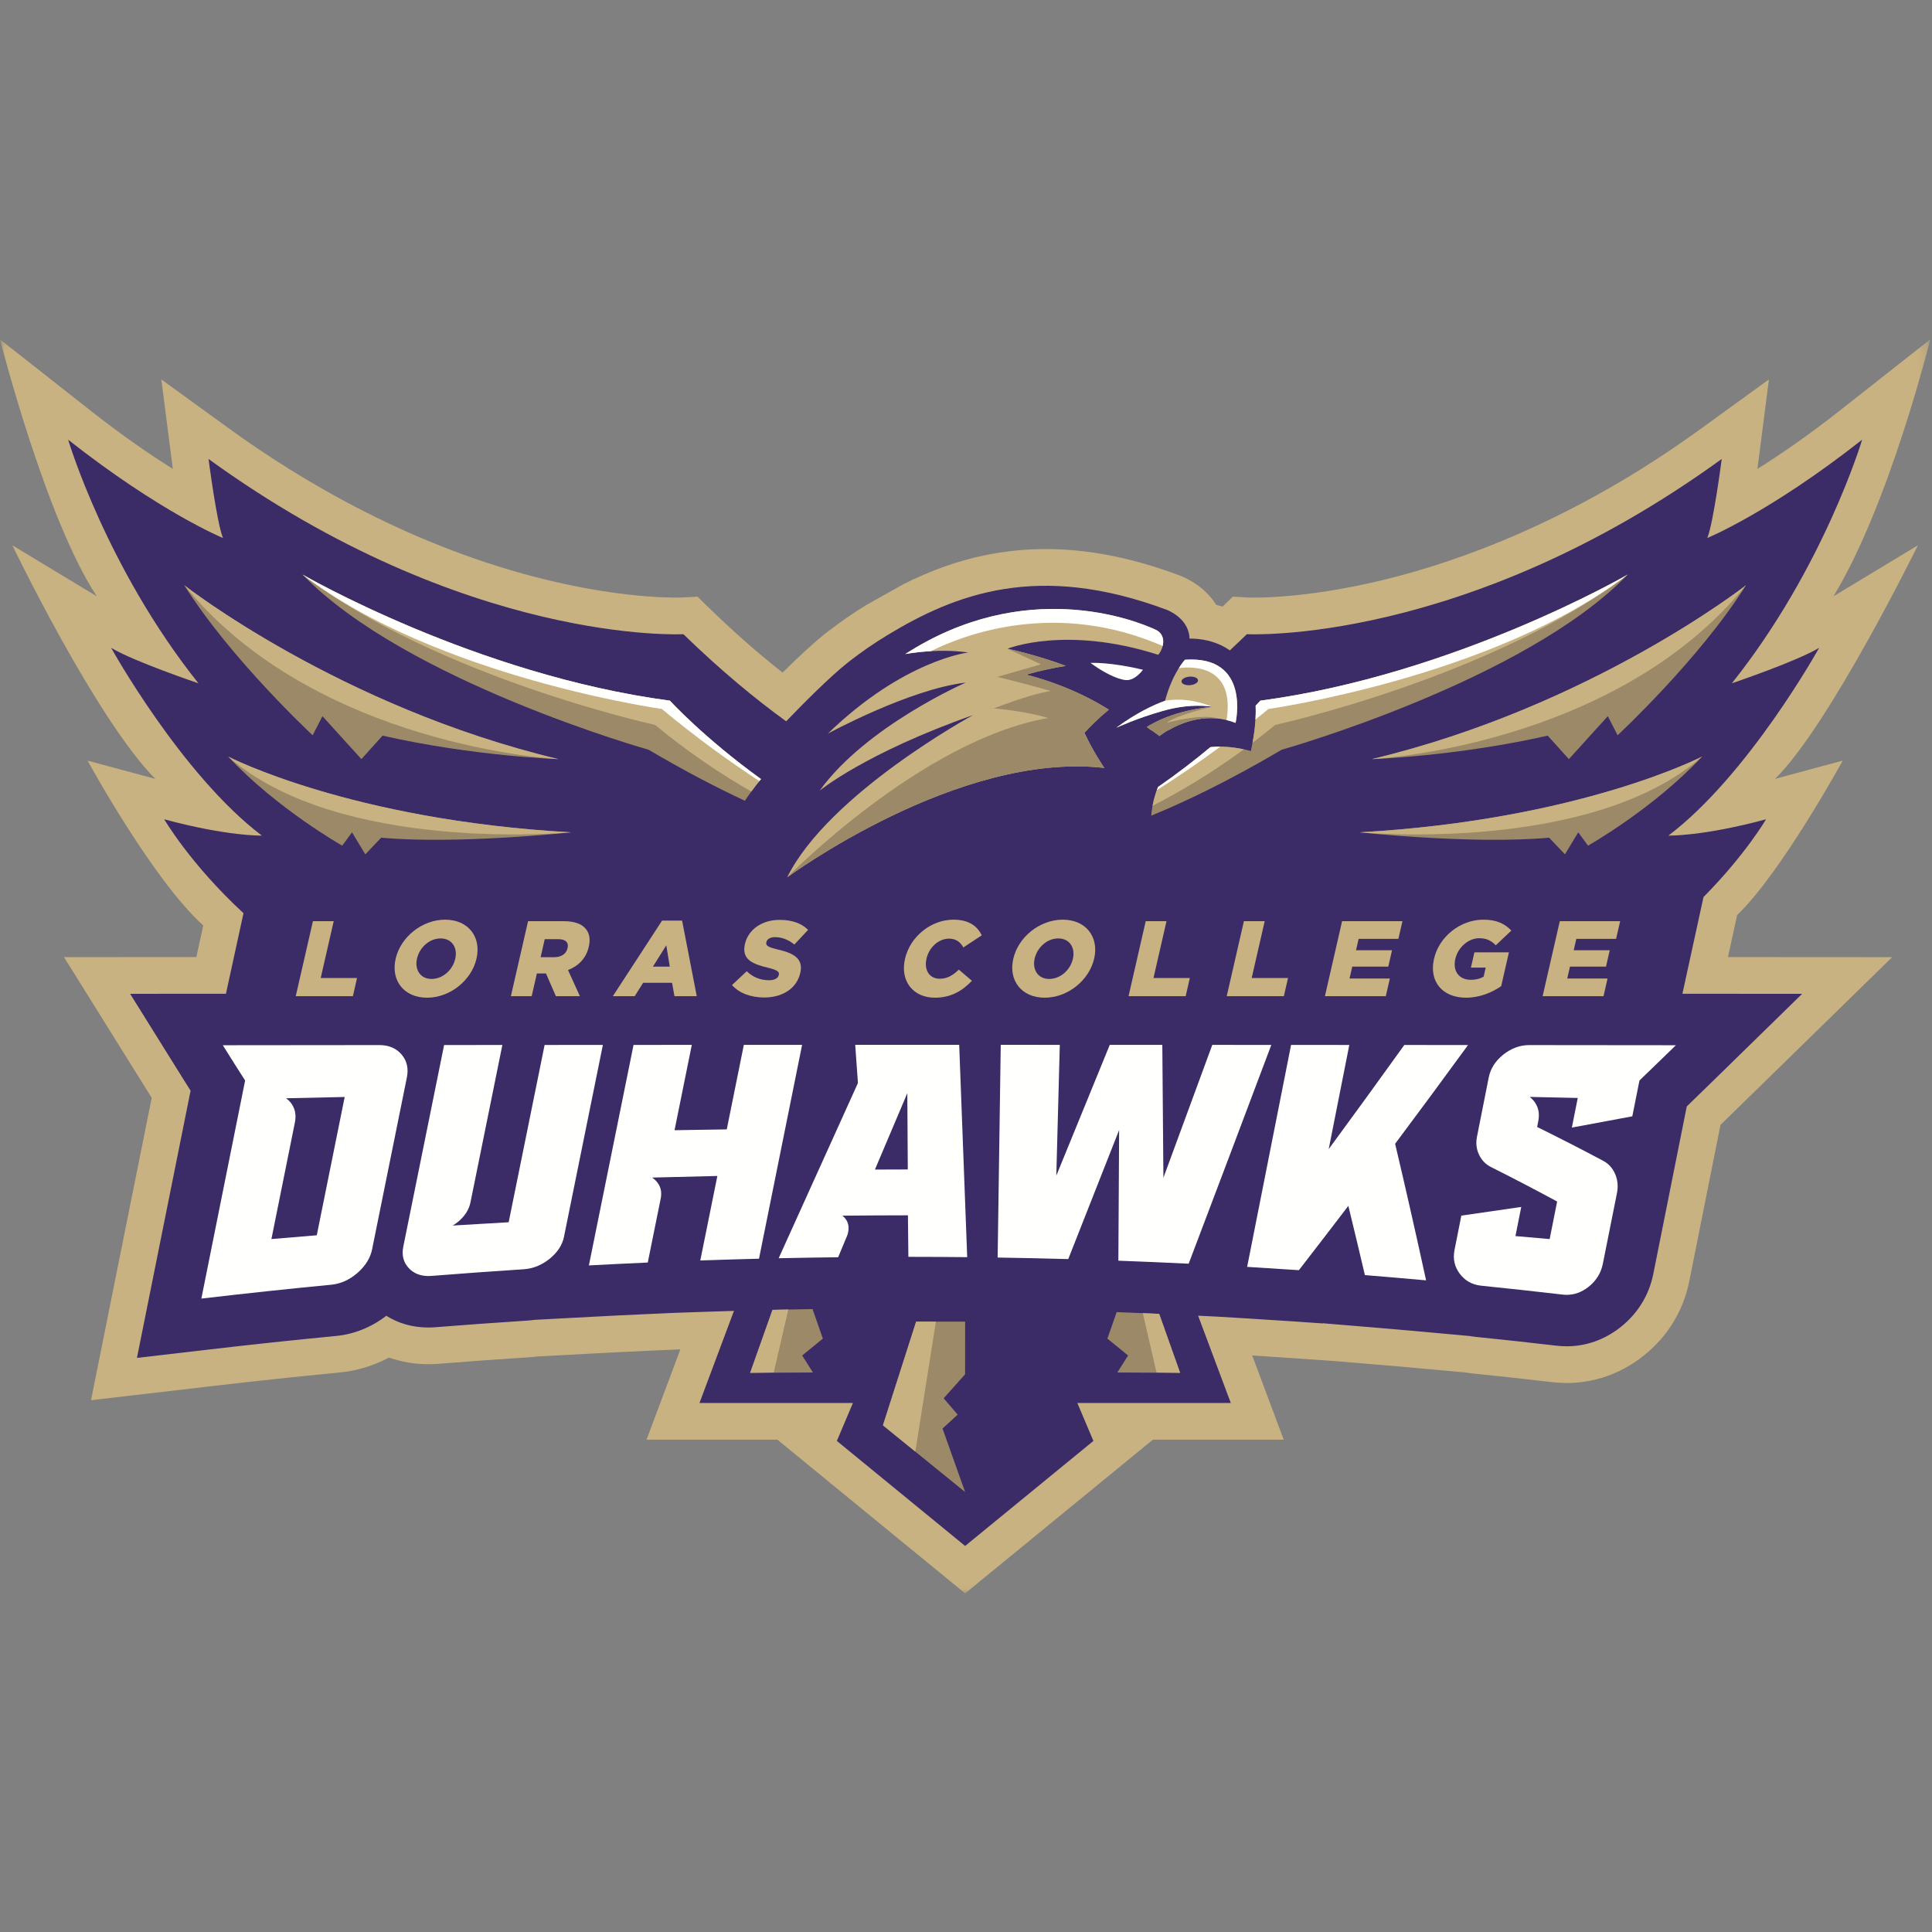 <?xml version="1.0" encoding="UTF-8"?>
<svg width="200px" height="200px" viewBox="0 0 200 200" version="1.1" xmlns="http://www.w3.org/2000/svg" xmlns:xlink="http://www.w3.org/1999/xlink">
    <rect x="0" y="0" width="200" height="200" fill="#808080" stroke="none"/>
    <!-- Generator: Sketch 54.1 (76490) - https://sketchapp.com -->
    <title>loras</title>
    <desc>Created with Sketch.</desc>
    <defs>
        <polygon id="path-1" points="0.013 0.13 199.821 0.13 199.821 129.947 0.013 129.947"></polygon>
    </defs>
    <g id="loras" stroke="none" stroke-width="1" fill="none" fill-rule="evenodd">
        <g id="loras_BGL" transform="translate(-0, -0)">
            <g id="loras" transform="translate(0, 35)">
                <g id="Group-3">
                    <mask id="mask-2" fill="white">
                        <use xlink:href="#path-1"></use>
                    </mask>
                    <g id="Clip-2"></g>
                    <path d="M189.798,26.73 C195.603,17.196 199.821,0.13 199.821,0.13 L190.416,7.534 C187.16,10.097 184.279,12.069 181.928,13.541 C181.953,13.352 181.977,13.171 181.999,12.998 L183.119,4.279 L176.001,9.438 C162.865,18.959 150.865,23.187 143.111,25.057 C134.699,27.087 129.321,26.86 129.279,26.857 L127.621,26.768 L126.564,27.795 C126.339,27.726 126.12,27.668 125.907,27.617 C125.115,26.362 123.899,25.335 122.354,24.666 L122.182,24.596 C115.427,22.057 109.268,21.281 103.352,22.224 C99.511,22.837 96.229,24.116 93.5,25.488 L89.661,27.642 C88.322,28.465 87.011,29.37 85.761,30.333 L85.71,30.372 C85.619,30.442 85.53,30.512 85.437,30.585 C84.162,31.588 82.542,33.113 81.013,34.629 C78.486,32.638 75.932,30.392 73.392,27.925 L72.211,26.768 L70.553,26.857 C70.5,26.858 65.122,27.087 56.71,25.057 C42.662,21.669 31.07,14.693 23.819,9.438 L16.702,4.279 L17.822,12.998 C17.844,13.171 17.867,13.352 17.892,13.541 C15.542,12.068 12.661,10.097 9.405,7.534 L0,0.13 C0,0.13 4.72,18.716 10.023,26.73 L1.281,21.45 C1.281,21.45 9.878,39.347 16.073,45.628 L9.066,43.74 C9.066,43.74 15.818,56.11 21.042,60.802 L20.328,64.076 L6.627,64.083 L15.55,78.397 L15.706,78.646 L9.423,109.947 L22.162,108.465 C26.473,107.961 30.847,107.495 35.161,107.08 C36.939,106.908 38.671,106.381 40.268,105.534 C41.553,105.987 42.93,106.222 44.344,106.222 L44.452,106.221 C44.732,106.215 45.036,106.208 45.398,106.18 C48.535,105.93 51.693,105.702 54.784,105.503 C55.08,105.484 55.377,105.455 55.67,105.417 L61.685,105.097 C63.525,104.999 65.396,104.908 67.248,104.826 L70.031,104.701 L70.43,104.688 L66.93,114.035 L80.476,114.035 L99.91,129.947 L119.345,114.035 L132.89,114.035 L129.628,105.321 C130.946,105.402 132.308,105.49 133.687,105.584 L138.101,105.892 L140.693,106.107 C142.593,106.26 144.525,106.426 146.438,106.6 L151.65,107.073 C151.919,107.117 152.169,107.151 152.409,107.175 C155.151,107.454 157.934,107.759 160.672,108.078 C161.171,108.138 161.678,108.168 162.18,108.168 C165.011,108.168 167.719,107.227 170.015,105.445 C172.567,103.462 174.248,100.755 174.876,97.617 L176.34,90.289 C176.542,89.273 177.079,86.589 177.339,85.284 L178.107,81.443 C178.57,80.995 179.032,80.544 179.491,80.096 L195.875,64.087 L178.88,64.077 L179.827,59.73 C184.413,55.327 190.756,43.74 190.756,43.74 L183.748,45.629 C189.34,40.176 198.54,21.45 198.54,21.45 L189.798,26.73" id="Fill-1" fill="#C9B281" mask="url(#mask-2)"></path>
                </g>
                <path d="M188.316,32.063 C185.99,33.468 179.279,35.735 179.279,35.735 C188.822,23.772 192.766,10.519 192.766,10.519 C183.194,18.054 176.737,20.695 176.737,20.695 C177.383,19.114 178.231,12.514 178.231,12.514 C151.544,31.856 129.076,30.651 129.076,30.651 C128.48,31.229 127.893,31.786 127.311,32.328 C125.391,30.969 123.145,31.116 123.145,31.116 C123.08,29.276 121.443,28.411 120.845,28.153 C107.45,23.116 98.844,26.523 91.88,30.739 L91.88,30.738 L91.878,30.74 C90.441,31.61 89.17,32.502 88.079,33.343 C88.063,33.355 88.048,33.367 88.033,33.379 C87.949,33.443 87.867,33.507 87.786,33.571 C85.922,35.037 83.108,37.879 81.383,39.67 C78.158,37.336 74.591,34.385 70.745,30.651 C70.745,30.651 48.277,31.856 21.59,12.514 C21.59,12.514 22.437,19.114 23.084,20.695 C23.084,20.695 16.627,18.054 7.055,10.519 C7.055,10.519 10.999,23.772 20.542,35.735 C20.542,35.735 13.83,33.468 11.505,32.063 C11.505,32.063 18.778,45.191 27.105,51.5 C27.105,51.5 23.618,51.596 17,49.813 C17,49.813 19.705,54.456 25.207,59.534 L23.389,67.873 L13.47,67.879 L18.774,76.387 L19.73,77.906 L14.177,105.569 L21.72,104.692 C26.056,104.185 30.455,103.716 34.796,103.298 C36.666,103.118 38.448,102.398 39.991,101.208 C41.258,102.006 42.734,102.423 44.344,102.423 L44.363,102.423 L44.381,102.422 C44.614,102.418 44.843,102.412 45.096,102.392 C48.247,102.141 51.423,101.912 54.538,101.712 C54.797,101.695 55.055,101.668 55.311,101.631 L61.483,101.303 C63.343,101.204 65.225,101.112 67.078,101.03 L69.884,100.905 L72.913,100.8 C73.935,100.765 74.959,100.732 75.979,100.702 L72.41,110.236 L88.295,110.236 L86.632,114.165 L99.91,125.037 L113.189,114.165 L111.525,110.236 L127.411,110.236 L124.028,101.201 L126.068,101.301 L128.995,101.477 C130.589,101.572 132.258,101.679 133.952,101.794 L136.932,102.002 L136.978,101.942 L136.989,101.988 L140.998,102.32 C142.914,102.474 144.86,102.641 146.782,102.816 L152.14,103.303 C152.355,103.341 152.572,103.373 152.794,103.396 C155.552,103.676 158.356,103.983 161.121,104.305 C161.471,104.347 161.827,104.368 162.18,104.368 C164.16,104.368 166.063,103.703 167.684,102.445 C169.506,101.03 170.704,99.103 171.15,96.873 L172.614,89.548 C172.886,88.182 173.761,83.802 173.761,83.802 L174.614,79.536 C175.357,78.818 176.103,78.095 176.836,77.379 L186.556,67.881 L174.163,67.874 L176.346,57.861 C180.684,53.48 182.82,49.813 182.82,49.813 C176.203,51.596 172.716,51.5 172.716,51.5 C181.043,45.191 188.316,32.063 188.316,32.063" id="Fill-4" fill="#3B2B66"></path>
                <polyline id="Fill-5" fill="#9B8967" points="99.91 119.457 91.401 112.549 94.837 101.817 99.91 101.817 99.907 107.265 97.69 109.752 99.138 111.444 97.572 112.883 99.91 119.457"></polyline>
                <polyline id="Fill-6" fill="#C9B281" points="94.754 115.271 91.401 112.549 94.837 101.817 96.884 101.817 94.754 115.271"></polyline>
                <path d="M84.114,100.516 C83.08,100.532 82.044,100.552 81.016,100.573 L79.968,100.596 L77.655,107.115 L84.154,107.081 L83.043,105.319 L85.184,103.572 L84.114,100.516" id="Fill-7" fill="#9B8967"></path>
                <path d="M81.016,100.573 L79.968,100.596 L77.655,107.115 L80.099,107.081 L81.604,100.562 C81.408,100.566 81.212,100.569 81.016,100.573" id="Fill-8" fill="#C9B281"></path>
                <path d="M23.618,43.317 C23.618,43.317 36.257,49.885 59.089,51.162 C59.089,51.162 47.36,52.44 39.46,51.715 L37.816,53.442 L36.441,51.162 L35.429,52.543 C35.429,52.543 28.663,48.722 23.618,43.317" id="Fill-9" fill="#9B8967"></path>
                <path d="M23.618,43.317 C23.618,43.317 36.257,49.885 59.089,51.162 C59.089,51.162 35.131,53.442 23.618,43.317" id="Fill-10" fill="#C9B281"></path>
                <path d="M19.077,25.583 C19.077,25.583 35.131,38.165 57.809,43.584 C57.809,43.584 49.026,43.289 39.604,41.154 L37.412,43.584 L33.381,39.141 L32.367,41.114 C32.367,41.114 23.886,33.236 19.077,25.583" id="Fill-11" fill="#9B8967"></path>
                <path d="M19.077,25.583 C19.077,25.583 35.131,38.165 57.809,43.584 C57.809,43.584 32.665,42.31 19.077,25.583" id="Fill-12" fill="#C9B281"></path>
                <path d="M78.779,45.65 C72.847,41.371 69.346,37.532 69.346,37.532 C49.199,34.85 31.316,24.477 31.316,24.477 C41.968,35.517 67.137,42.612 67.137,42.612 C70.967,44.864 74.286,46.582 77.11,47.894 C77.585,47.18 78.139,46.422 78.779,45.65" id="Fill-13" fill="#9B8967"></path>
                <path d="M78.779,45.65 C72.847,41.371 69.346,37.532 69.346,37.532 C49.199,34.85 31.316,24.477 31.316,24.477 C45.191,35.098 67.811,40.043 67.811,40.043 C71.337,42.953 74.743,45.209 77.775,46.94 C78.083,46.518 78.418,46.086 78.779,45.65" id="Fill-14" fill="#C9B281"></path>
                <path d="M78.779,45.65 C72.847,41.371 69.346,37.532 69.346,37.532 C49.199,34.85 31.316,24.477 31.316,24.477 C45.191,35.098 68.513,38.393 68.513,38.393 C72.121,41.392 75.575,43.871 78.608,45.858 C78.665,45.789 78.722,45.719 78.779,45.65" id="Fill-15" fill="#FFFFFE"></path>
                <path d="M119.45,100.986 L117.115,100.89 C116.66,100.872 116.206,100.855 115.753,100.838 L115.596,100.832 L114.637,103.572 L116.778,105.319 L115.667,107.081 L122.166,107.115 L119.999,101.01 C119.816,101.002 119.633,100.994 119.45,100.986" id="Fill-16" fill="#9B8967"></path>
                <path d="M119.45,100.986 L118.303,100.938 L119.722,107.081 L122.166,107.115 L119.999,101.01 C119.816,101.002 119.633,100.994 119.45,100.986" id="Fill-17" fill="#C9B281"></path>
                <path d="M176.203,43.317 C176.203,43.317 163.564,49.885 140.732,51.162 C140.732,51.162 152.461,52.44 160.361,51.715 L162.004,53.442 L163.379,51.162 L164.392,52.543 C164.392,52.543 171.158,48.722 176.203,43.317" id="Fill-18" fill="#9B8967"></path>
                <path d="M176.203,43.317 C176.203,43.317 163.564,49.885 140.732,51.162 C140.732,51.162 164.69,53.442 176.203,43.317" id="Fill-19" fill="#C9B281"></path>
                <path d="M180.743,25.583 C180.743,25.583 164.69,38.165 142.011,43.584 C142.011,43.584 150.795,43.289 160.217,41.154 L162.409,43.584 L166.439,39.141 L167.454,41.114 C167.454,41.114 175.935,33.236 180.743,25.583" id="Fill-20" fill="#9B8967"></path>
                <path d="M180.743,25.583 C180.743,25.583 164.69,38.165 142.011,43.584 C142.011,43.584 167.156,42.31 180.743,25.583" id="Fill-21" fill="#C9B281"></path>
                <path d="M130.475,37.532 C130.475,37.532 130.308,37.716 129.986,38.045 C130.039,39.35 129.898,40.897 129.489,42.737 C127.843,42.314 126.461,42.216 125.298,42.345 C123.782,43.611 121.962,45.029 119.879,46.472 C119.593,47.17 119.28,48.182 119.173,49.437 C122.631,48.031 127.117,45.885 132.684,42.612 C132.684,42.612 157.853,35.517 168.505,24.477 C168.505,24.477 150.621,34.85 130.475,37.532" id="Fill-22" fill="#9B8967"></path>
                <path d="M125.298,42.345 C123.782,43.611 121.962,45.029 119.879,46.472 C119.675,46.969 119.459,47.626 119.312,48.418 C122.091,47 125.328,45.094 128.766,42.57 C127.434,42.292 126.286,42.235 125.298,42.345" id="Fill-23" fill="#C9B281"></path>
                <path d="M130.475,37.532 C130.475,37.532 130.308,37.716 129.986,38.045 C130.031,39.147 129.936,40.424 129.658,41.903 C130.434,41.314 131.219,40.696 132.01,40.043 C132.01,40.043 154.63,35.098 168.505,24.477 C168.505,24.477 150.621,34.85 130.475,37.532" id="Fill-24" fill="#C9B281"></path>
                <path d="M130.475,37.532 C130.475,37.532 130.308,37.716 129.986,38.045 C130.004,38.496 130,38.977 129.968,39.488 C130.412,39.131 130.858,38.767 131.308,38.393 C131.308,38.393 154.63,35.098 168.505,24.477 C168.505,24.477 150.621,34.85 130.475,37.532" id="Fill-25" fill="#FFFFFE"></path>
                <path d="M125.298,42.345 C123.782,43.611 121.962,45.029 119.879,46.472 C119.837,46.574 119.795,46.683 119.753,46.799 C121.752,45.534 123.975,44.035 126.332,42.293 C125.97,42.291 125.625,42.308 125.298,42.345" id="Fill-26" fill="#FFFFFE"></path>
                <path d="M119.896,32.783 C119.896,32.783 120.474,32.172 120.411,31.276 C120.378,30.811 120.088,30.403 119.667,30.205 C117.452,29.161 106.085,24.726 93.706,32.71 C93.706,32.71 96.977,32.075 100.236,32.546 C100.236,32.546 93.583,33.303 85.696,40.945 C85.696,40.945 94.149,36.341 99.979,35.661 C99.979,35.661 89.674,40.154 84.847,46.852 C84.847,46.852 89.551,42.965 100.726,39.028 C100.726,39.028 85.777,47.151 81.486,55.825 C81.486,55.825 99.178,42.748 114.321,44.498 C114.321,44.498 113.146,42.787 112.259,40.856 C112.837,40.225 113.704,39.352 114.79,38.464 C110.531,35.783 106.208,34.845 106.208,34.845 C107.626,34.433 109.033,34.141 110.342,33.934 C107.244,32.771 104.297,32.156 104.297,32.156 C104.297,32.156 110.295,29.709 119.896,32.783" id="Fill-27" fill="#C9B281"></path>
                <path d="M123.201,35.928 C122.728,35.967 122.329,35.802 122.309,35.559 C122.288,35.316 122.655,35.086 123.127,35.047 C123.599,35.007 123.998,35.172 124.019,35.415 C124.039,35.659 123.673,35.888 123.201,35.928 Z M122.672,33.294 C122.672,33.294 121.391,34.616 120.602,37.547 C119.395,37.973 117.537,38.861 115.56,40.337 C115.56,40.337 117.765,39.321 120.324,38.611 C123.301,37.728 125.478,38.165 125.478,38.165 C123.181,38.396 121.451,38.927 120.207,39.473 C120.207,39.474 120.207,39.474 120.207,39.475 C119.593,39.745 119.096,40.018 118.71,40.262 L119.192,40.609 L120.957,40.593 C122.304,39.807 124.969,38.687 127.905,39.833 C127.905,39.833 129.532,32.825 122.672,33.294 L122.672,33.294 Z" id="Fill-28" fill="#C9B281"></path>
                <path d="M127.905,39.833 C127.905,39.833 129.532,32.825 122.672,33.294 C122.672,33.294 122.402,33.573 122.033,34.158 C123.503,33.973 127.868,33.881 126.976,39.543 C127.282,39.617 127.592,39.711 127.905,39.833" id="Fill-29" fill="#FFFFFE"></path>
                <path d="M120.761,39.828 C121.89,38.963 125.478,38.165 125.478,38.165 C123.181,38.396 121.451,38.927 120.207,39.473 C120.207,39.474 120.207,39.474 120.207,39.475 C119.593,39.745 119.096,40.018 118.71,40.262 L120.032,41.214 C120.032,41.214 122.74,38.977 126.18,39.399 L126.185,39.397 C124.424,38.808 120.761,39.828 120.761,39.828" id="Fill-30" fill="#9B8967"></path>
                <path d="M115.56,40.337 C115.56,40.337 116.036,40.118 116.801,39.812 C116.703,39.767 116.598,39.724 116.487,39.681 C116.182,39.886 115.873,40.103 115.56,40.337" id="Fill-31" fill="#9B8967"></path>
                <path d="M114.321,44.498 C114.321,44.498 113.146,42.787 112.259,40.856 C112.837,40.225 113.704,39.352 114.79,38.464 C110.531,35.783 106.208,34.845 106.208,34.845 C107.626,34.433 109.033,34.141 110.342,33.934 C107.244,32.771 104.297,32.156 104.297,32.156 L107.753,33.772 L103.248,35.07 C103.248,35.07 106.039,35.75 108.772,36.524 C107.79,36.687 106.005,37.14 102.872,38.332 C102.872,38.332 106.181,38.597 108.493,39.33 C95.34,41.63 81.486,55.825 81.486,55.825 C81.486,55.825 99.178,42.748 114.321,44.498" id="Fill-32" fill="#9B8967"></path>
                <path d="M115.56,40.337 C115.56,40.337 117.765,39.321 120.324,38.611 C123.301,37.728 125.478,38.165 125.478,38.165 C123.631,37.406 121.992,37.307 120.604,37.538 C120.604,37.541 120.603,37.544 120.602,37.547 C119.395,37.973 117.537,38.861 115.56,40.337" id="Fill-33" fill="#FFFFFE"></path>
                <path d="M120.361,31.872 C120.404,31.693 120.426,31.493 120.411,31.276 C120.378,30.811 120.088,30.403 119.667,30.205 C117.452,29.161 106.085,24.726 93.706,32.71 C93.706,32.71 94.804,32.498 96.36,32.41 C99.945,30.632 109.353,27.086 120.361,31.872" id="Fill-34" fill="#FFFFFE"></path>
                <path d="M112.89,33.621 C114.03,34.488 115.609,35.335 116.566,35.403 C117.523,35.47 118.317,34.334 118.317,34.334 C114.93,33.512 112.89,33.621 112.89,33.621" id="Fill-35" fill="#FFFFFE"></path>
                <path d="M52.657,91.527 C50.746,91.632 48.806,91.746 46.868,91.868 C47.055,91.756 47.237,91.628 47.413,91.483 C48.115,90.909 48.549,90.229 48.705,89.462 L52.005,73.177 L45.974,73.181 L41.749,94.049 C41.566,94.952 41.767,95.712 42.348,96.309 C42.856,96.831 43.527,97.095 44.346,97.095 C44.453,97.095 44.561,97.09 44.673,97.081 C47.845,96.829 51.048,96.598 54.194,96.395 C55.174,96.332 56.081,95.967 56.893,95.312 C57.71,94.651 58.211,93.883 58.384,93.031 L62.409,73.171 L56.378,73.174 L52.657,91.527" id="Fill-36" fill="#FFFFFE"></path>
                <path d="M77.002,73.165 L75.235,81.913 C73.433,81.939 71.631,81.967 69.828,82 L71.615,73.167 L65.584,73.169 L60.961,95.996 L61.2,95.983 C63.072,95.883 64.97,95.791 66.841,95.708 L67.057,95.698 L68.396,89.077 C68.546,88.338 68.371,87.71 67.878,87.209 C67.763,87.092 67.638,86.99 67.503,86.902 C69.77,86.839 72.035,86.783 74.261,86.736 L72.494,95.484 L72.728,95.476 C74.588,95.411 76.479,95.354 78.351,95.307 L78.571,95.301 L82.988,73.388 L83.032,73.163 L77.002,73.165 L77.002,73.165 Z" id="Fill-37" fill="#FFFFFE"></path>
                <path d="M90.573,86.073 L93.925,78.165 C93.941,80.798 93.957,83.43 93.974,86.062 C92.841,86.064 91.707,86.068 90.573,86.073 Z M88.531,73.162 L88.551,73.445 C88.638,74.67 88.726,75.892 88.813,77.115 C86.128,83.043 83.436,88.99 80.736,94.968 L80.608,95.253 L80.903,95.247 C82.805,95.207 84.717,95.175 86.584,95.152 L86.763,95.15 L87.668,92.985 C87.72,92.879 87.763,92.738 87.8,92.553 C87.925,91.933 87.783,91.411 87.378,91.003 C87.321,90.947 87.262,90.895 87.199,90.846 C89.462,90.824 91.738,90.811 93.988,90.809 L94.035,95.108 L94.216,95.108 C96.091,95.109 97.982,95.119 99.837,95.138 L100.124,95.14 L99.296,73.162 L88.531,73.162 L88.531,73.162 Z" id="Fill-38" fill="#FFFFFE"></path>
                <path d="M125.426,73.354 C123.759,77.897 122.096,82.418 120.436,86.921 C120.403,82.371 120.365,77.847 120.324,73.343 L120.322,73.165 L114.884,73.164 L114.81,73.342 C112.988,77.81 111.167,82.261 109.349,86.701 C109.469,82.24 109.587,77.79 109.705,73.349 L109.709,73.163 L103.597,73.162 L103.581,74.25 C103.481,81.151 103.38,88.064 103.278,95.001 L103.275,95.181 L103.458,95.184 C105.763,95.221 108.097,95.271 110.397,95.335 L110.586,95.34 L110.659,95.153 C112.388,90.776 114.118,86.386 115.851,81.981 C115.828,86.412 115.803,90.862 115.774,95.332 L115.772,95.507 L115.949,95.513 C118.244,95.598 120.567,95.697 122.855,95.809 L123.05,95.818 L123.124,95.624 C125.95,88.177 128.771,80.711 131.507,73.433 L131.606,73.17 L125.495,73.167 L125.426,73.354" id="Fill-39" fill="#FFFFFE"></path>
                <path d="M144.423,83.403 C146.893,80.102 149.351,76.775 151.73,73.511 L151.969,73.182 L145.372,73.177 L145.285,73.299 C142.781,76.791 140.181,80.371 137.548,83.954 L139.68,73.174 L133.651,73.17 L129.104,96.146 L129.313,96.159 C130.978,96.258 132.664,96.366 134.323,96.479 L134.461,96.489 L134.555,96.367 C136.25,94.179 137.938,91.982 139.579,89.83 C140.159,92.204 140.725,94.572 141.265,96.875 L141.294,96.998 L141.426,97.009 C143.379,97.167 145.343,97.335 147.263,97.51 L147.627,97.543 L147.553,97.2 C146.567,92.663 145.514,88.022 144.423,83.403" id="Fill-40" fill="#FFFFFE"></path>
                <path d="M173.488,73.201 L173.013,73.201 C168.109,73.196 163.205,73.191 158.301,73.187 C158.3,73.187 158.299,73.187 158.298,73.187 C157.353,73.187 156.457,73.516 155.634,74.163 C154.808,74.814 154.296,75.616 154.111,76.548 L152.894,82.687 C152.762,83.351 152.839,83.982 153.123,84.563 C153.404,85.142 153.843,85.577 154.425,85.852 C156.732,87.01 159.008,88.197 161.194,89.382 L160.42,93.268 C159.241,93.162 158.06,93.059 156.879,92.959 L157.479,89.942 L157.213,89.981 C155.3,90.261 153.388,90.537 151.475,90.812 L151.277,90.84 L150.568,94.414 C150.39,95.318 150.575,96.142 151.121,96.866 C151.666,97.588 152.41,98.001 153.333,98.095 C156.133,98.38 158.966,98.69 161.751,99.015 C161.895,99.032 162.039,99.041 162.18,99.041 C162.978,99.041 163.728,98.772 164.414,98.239 C165.223,97.61 165.731,96.799 165.926,95.829 L167.388,88.507 C167.529,87.803 167.462,87.132 167.191,86.512 L167.191,86.512 C166.919,85.893 166.486,85.43 165.908,85.139 C163.72,83.973 161.439,82.804 159.124,81.663 L159.242,81.067 C159.404,80.255 159.248,79.548 158.779,78.966 C158.651,78.807 158.508,78.668 158.351,78.552 C160.011,78.586 161.67,78.623 163.329,78.661 L162.718,81.726 L162.994,81.676 C164.965,81.316 166.914,80.953 168.788,80.597 L168.976,80.561 L169.717,76.853 C170.859,75.759 172.001,74.654 173.113,73.568 L173.488,73.201 L173.488,73.201 Z" id="Fill-41" fill="#FFFFFE"></path>
                <path d="M30.066,79.109 C29.93,78.947 29.78,78.808 29.614,78.693 C31.637,78.646 33.66,78.602 35.682,78.559 L32.792,92.875 C31.233,93.001 29.656,93.133 28.097,93.268 L30.527,81.205 C30.692,80.381 30.537,79.676 30.066,79.109 Z M39.277,73.186 C39.277,73.186 39.275,73.186 39.274,73.186 C34.03,73.191 28.786,73.195 23.542,73.201 L23.067,73.201 L23.295,73.568 C23.978,74.664 24.677,75.768 25.375,76.853 L20.844,99.43 L21.101,99.4 C25.482,98.888 29.918,98.415 34.284,97.995 C35.269,97.9 36.185,97.488 37.007,96.77 C37.829,96.051 38.339,95.23 38.52,94.332 L42.12,76.535 C42.308,75.608 42.123,74.808 41.57,74.16 C41.018,73.514 40.246,73.186 39.277,73.186 L39.277,73.186 Z" id="Fill-42" fill="#FFFFFE"></path>
                <polyline id="Fill-43" fill="#C9B281" points="32.394 60.359 34.546 60.359 33.2 66.24 36.962 66.24 36.53 68.127 30.615 68.127 32.394 60.359"></polyline>
                <path d="M47.124,64.265 L47.129,64.243 C47.385,63.122 46.799,62.146 45.611,62.146 C44.435,62.146 43.429,63.1 43.172,64.22 L43.167,64.243 C42.911,65.363 43.497,66.34 44.673,66.34 C45.861,66.34 46.867,65.386 47.124,64.265 Z M40.954,64.265 L40.959,64.243 C41.47,62.012 43.681,60.204 46.078,60.204 C48.475,60.204 49.842,61.99 49.331,64.22 L49.326,64.243 C48.815,66.473 46.604,68.282 44.207,68.282 C41.81,68.282 40.443,66.495 40.954,64.265 L40.954,64.265 Z" id="Fill-44" fill="#C9B281"></path>
                <path d="M57.384,64.087 C58.117,64.087 58.619,63.732 58.749,63.166 L58.754,63.144 C58.894,62.534 58.521,62.223 57.8,62.223 L56.39,62.223 L55.964,64.087 L57.384,64.087 Z M54.665,60.359 L58.338,60.359 C59.525,60.359 60.275,60.67 60.674,61.202 C61.028,61.646 61.124,62.245 60.949,63.011 L60.943,63.033 C60.672,64.22 59.859,65.008 58.799,65.419 L60.033,68.127 L57.547,68.127 L56.521,65.774 L55.578,65.774 L55.039,68.127 L52.886,68.127 L54.665,60.359 L54.665,60.359 Z" id="Fill-45" fill="#C9B281"></path>
                <path d="M69.334,65.064 L68.974,62.856 L67.591,65.064 L69.334,65.064 Z M68.537,60.303 L70.612,60.303 L72.128,68.127 L69.82,68.127 L69.571,66.739 L66.575,66.739 L65.703,68.127 L63.439,68.127 L68.537,60.303 L68.537,60.303 Z" id="Fill-46" fill="#C9B281"></path>
                <path d="M75.777,66.973 L77.303,65.541 C77.929,66.152 78.709,66.473 79.609,66.473 C80.185,66.473 80.542,66.273 80.618,65.941 L80.623,65.918 C80.697,65.596 80.482,65.419 79.484,65.175 C77.917,64.797 76.748,64.332 77.113,62.734 L77.118,62.712 C77.449,61.269 78.83,60.226 80.695,60.226 C82.015,60.226 82.966,60.581 83.654,61.258 L82.23,62.778 C81.634,62.279 80.918,62.012 80.23,62.012 C79.709,62.012 79.403,62.234 79.339,62.512 L79.334,62.534 C79.253,62.889 79.484,63.044 80.504,63.288 C82.201,63.677 83.179,64.254 82.847,65.708 L82.841,65.73 C82.478,67.317 81.008,68.26 79.122,68.26 C77.746,68.26 76.535,67.827 75.777,66.973" id="Fill-47" fill="#C9B281"></path>
                <path d="M93.685,64.265 L93.69,64.243 C94.208,61.979 96.357,60.204 98.709,60.204 C100.296,60.204 101.165,60.869 101.634,61.824 L99.727,63.078 C99.411,62.523 98.981,62.168 98.238,62.168 C97.15,62.168 96.174,63.088 95.914,64.22 L95.91,64.243 C95.643,65.408 96.2,66.318 97.288,66.318 C98.098,66.318 98.661,65.941 99.257,65.375 L100.613,66.529 C99.649,67.539 98.492,68.282 96.771,68.282 C94.552,68.282 93.154,66.584 93.685,64.265" id="Fill-48" fill="#C9B281"></path>
                <path d="M111.062,64.265 L111.068,64.243 C111.324,63.122 110.738,62.146 109.55,62.146 C108.374,62.146 107.368,63.1 107.111,64.22 L107.106,64.243 C106.849,65.363 107.436,66.34 108.612,66.34 C109.8,66.34 110.806,65.386 111.062,64.265 Z M104.893,64.265 L104.898,64.243 C105.408,62.012 107.62,60.204 110.017,60.204 C112.414,60.204 113.781,61.99 113.27,64.22 L113.265,64.243 C112.754,66.473 110.542,68.282 108.145,68.282 C105.749,68.282 104.382,66.495 104.893,64.265 L104.893,64.265 Z" id="Fill-49" fill="#C9B281"></path>
                <polyline id="Fill-50" fill="#C9B281" points="118.604 60.359 120.756 60.359 119.41 66.24 123.172 66.24 122.74 68.127 116.826 68.127 118.604 60.359"></polyline>
                <polyline id="Fill-51" fill="#C9B281" points="128.768 60.359 130.921 60.359 129.575 66.24 133.337 66.24 132.905 68.127 126.99 68.127 128.768 60.359"></polyline>
                <polyline id="Fill-52" fill="#C9B281" points="138.933 60.359 145.18 60.359 144.761 62.19 140.644 62.19 140.375 63.366 144.103 63.366 143.715 65.064 139.986 65.064 139.704 66.295 143.877 66.295 143.457 68.127 137.154 68.127 138.933 60.359"></polyline>
                <path d="M148.447,64.265 L148.452,64.243 C148.97,61.979 151.152,60.204 153.56,60.204 C154.925,60.204 155.794,60.625 156.453,61.335 L154.84,62.856 C154.392,62.39 153.898,62.123 153.132,62.123 C152.011,62.123 150.93,63.066 150.658,64.254 L150.653,64.276 C150.366,65.53 151.037,66.429 152.268,66.429 C152.79,66.429 153.215,66.318 153.585,66.107 L153.801,65.164 L152.269,65.164 L152.63,63.588 L156.203,63.588 L155.403,67.084 C154.427,67.76 153.165,68.282 151.755,68.282 C149.336,68.282 147.909,66.617 148.447,64.265" id="Fill-53" fill="#C9B281"></path>
                <polyline id="Fill-54" fill="#C9B281" points="161.47 60.359 167.718 60.359 167.298 62.19 163.181 62.19 162.912 63.366 166.641 63.366 166.252 65.064 162.524 65.064 162.241 66.295 166.414 66.295 165.995 68.127 159.692 68.127 161.47 60.359"></polyline>
            </g>
        </g>
    </g>
</svg>